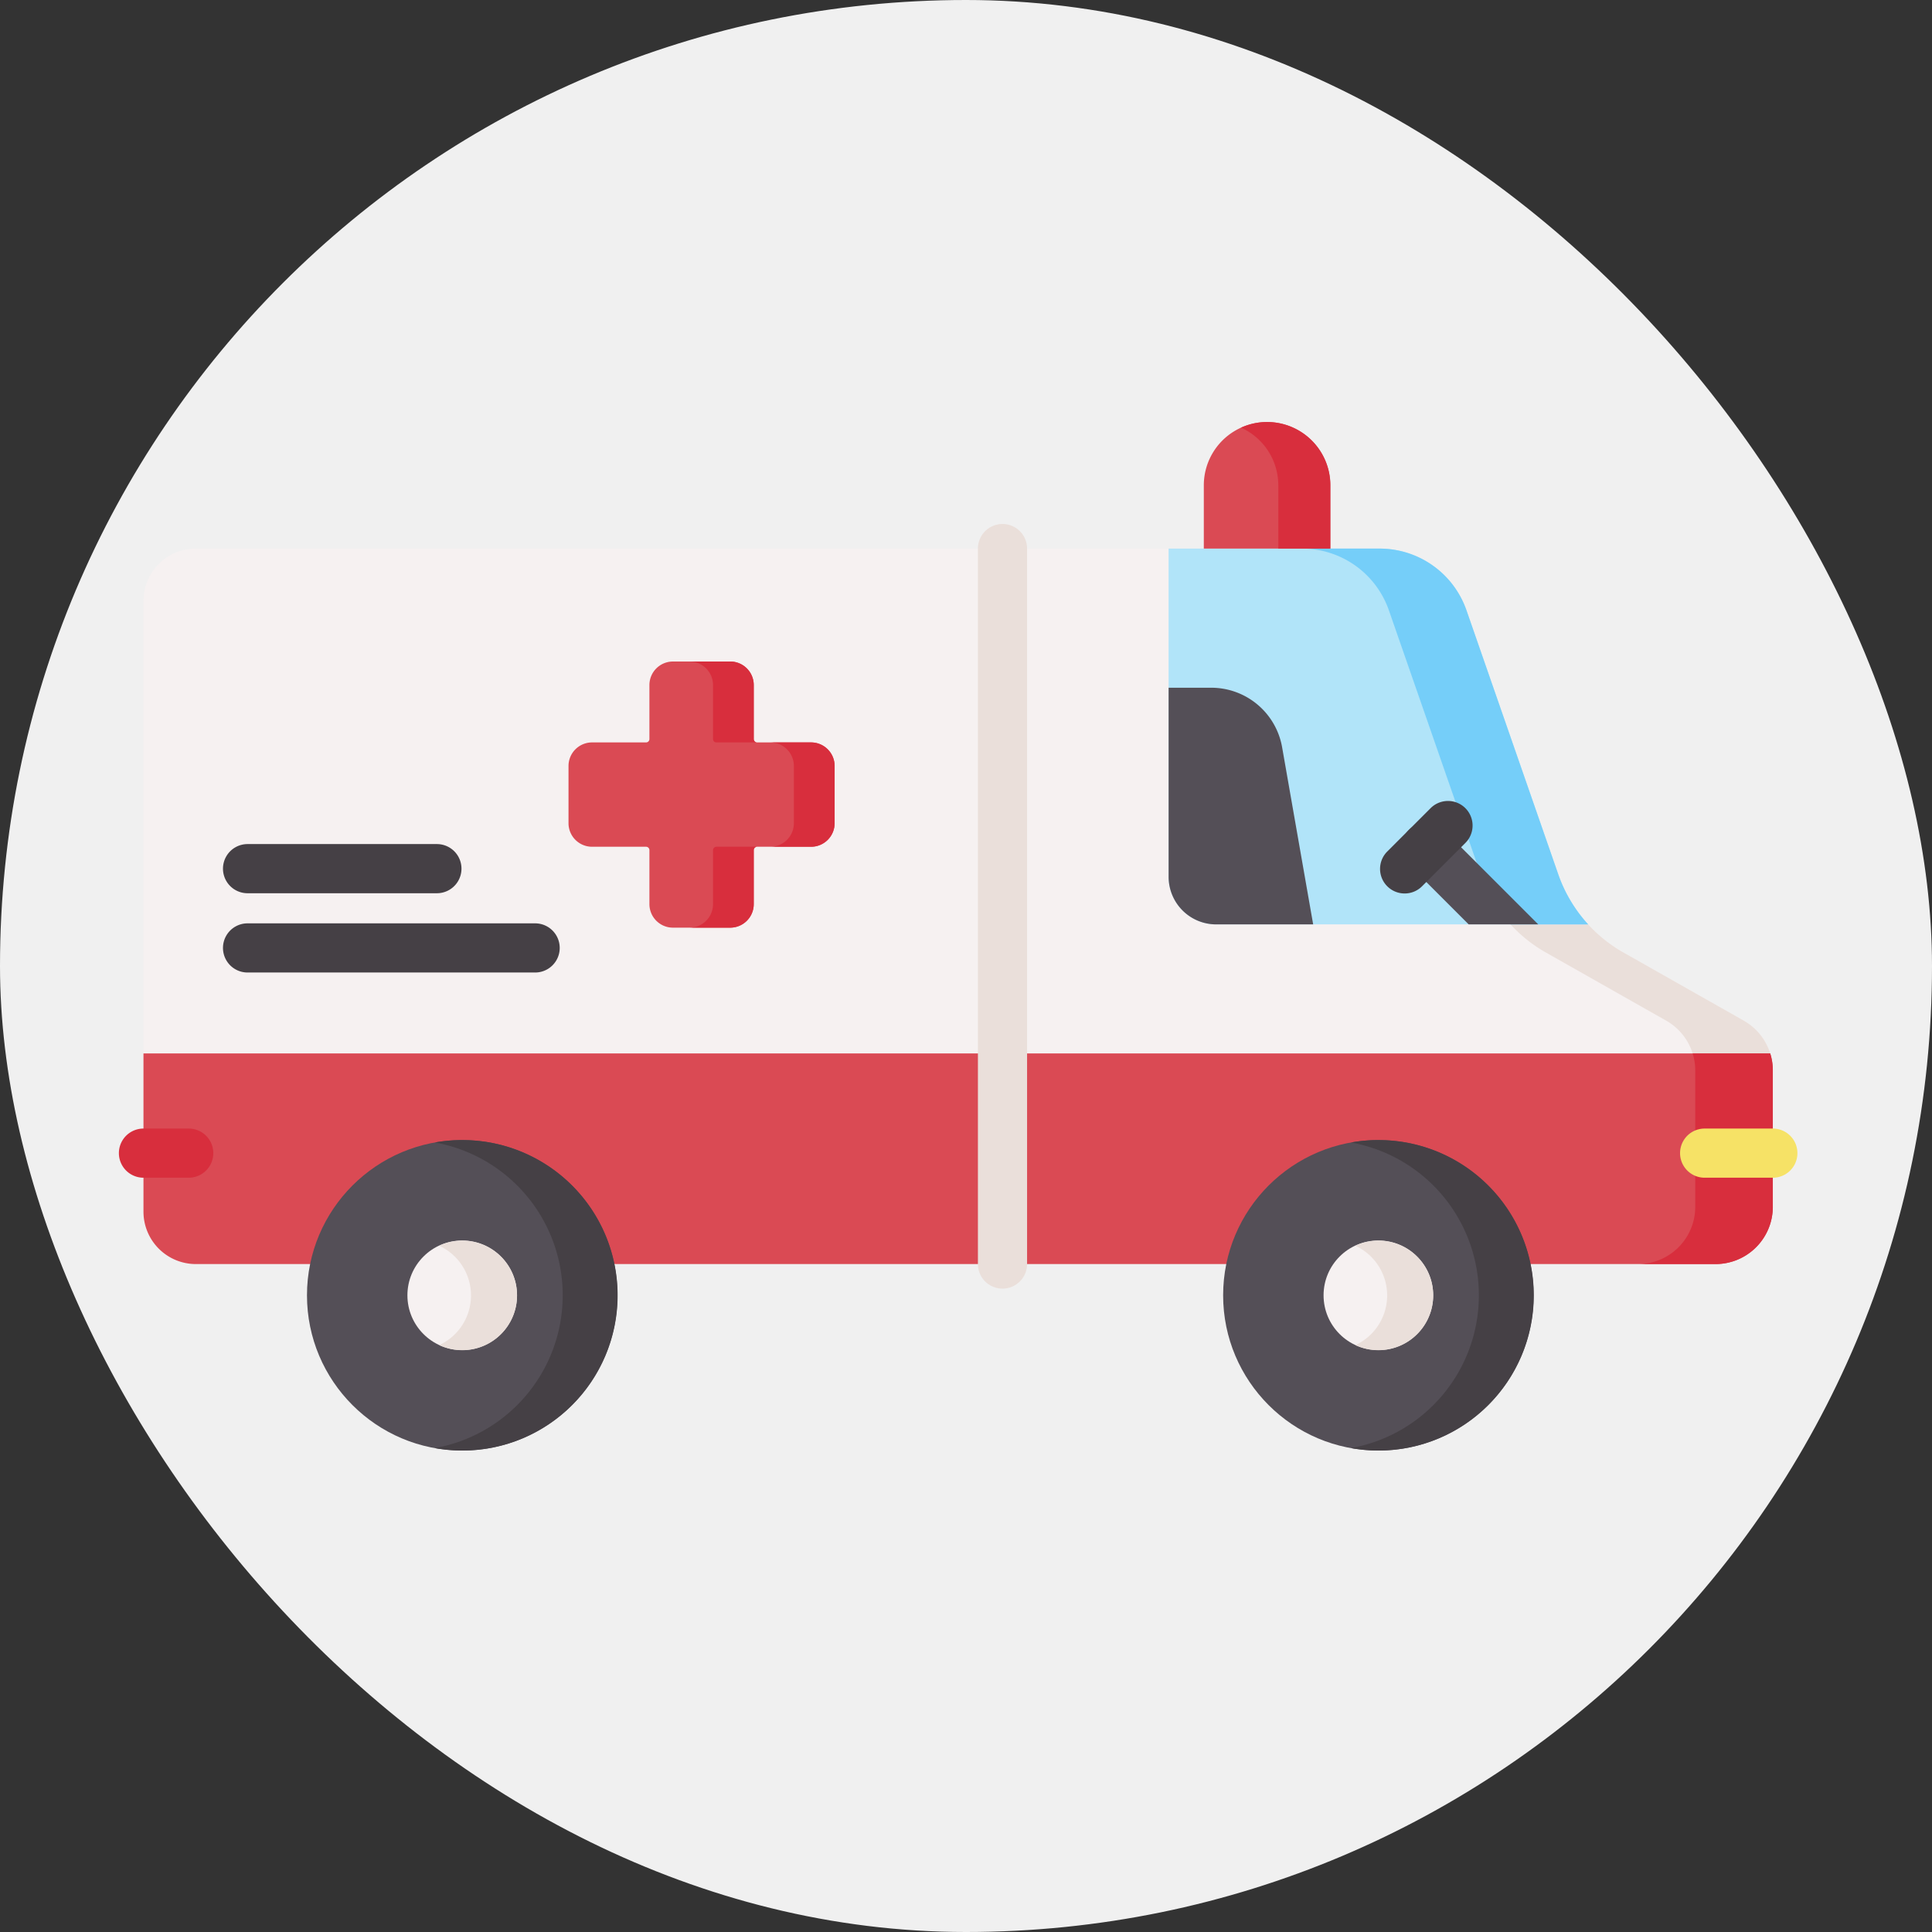 <svg xmlns="http://www.w3.org/2000/svg" width="65" height="65" viewBox="0 0 65 65">
  <rect x="0" y="0" width="65" height="65" fill="#333333" stroke="none"/>
  <g id="Grupo_25038" data-name="Grupo 25038" transform="translate(-709 -7427)">
    <rect id="Rectángulo_5781" data-name="Rectángulo 5781" width="65" height="65" rx="32.5" transform="translate(709 7427)" fill="#f0f0f0"/>
    <g id="Grupo_24923" data-name="Grupo 24923" transform="translate(713 7342.064)">
      <path id="Trazado_12255" data-name="Trazado 12255" d="M61.34,153.626l-4.047-2.292a4.835,4.835,0,0,1-1.189-.946H53.533L41.99,139.744v-2H9.263A1.762,1.762,0,0,0,7.5,139.505v15.223l1.521,3.309H60.507l1.722-3.309A1.921,1.921,0,0,0,61.34,153.626Z" transform="translate(-6.673 -34.351)" fill="#f6f1f1"/>
      <path id="Trazado_12256" data-name="Trazado 12256" d="M431.092,254.166l-4.047-2.292a4.835,4.835,0,0,1-1.189-.946h-2.572l-.195-.179q.076.091.156.179a4.836,4.836,0,0,0,1.189.946l4.047,2.292a1.922,1.922,0,0,1,.889,1.1,1.884,1.884,0,0,1,.088.574v2.735h.8l1.722-3.309a1.922,1.922,0,0,0-.889-1.1Z" transform="translate(-376.425 -134.892)" fill="#eadfda"/>
      <path id="Trazado_12257" data-name="Trazado 12257" d="M62.317,292.308v4.586a1.926,1.926,0,0,1-1.926,1.927H9.263A1.763,1.763,0,0,1,7.5,297.058v-5.324H62.229A1.883,1.883,0,0,1,62.317,292.308Z" transform="translate(-6.673 -171.357)" fill="#da4a54"/>
      <path id="Trazado_12258" data-name="Trazado 12258" d="M467.824,291.734h-2.61a1.884,1.884,0,0,1,.088.574v4.586a1.926,1.926,0,0,1-1.926,1.927h2.61a1.926,1.926,0,0,0,1.926-1.927v-4.586A1.884,1.884,0,0,0,467.824,291.734Z" transform="translate(-412.267 -171.357)" fill="#d82e3d"/>
      <g id="Grupo_24916" data-name="Grupo 24916" transform="translate(28.901 102.565)">
        <path id="Trazado_12259" data-name="Trazado 12259" d="M262.859,155.966a.827.827,0,0,1-.827-.827V131.068a.827.827,0,1,1,1.654,0v24.071A.827.827,0,0,1,262.859,155.966Z" transform="translate(-262.032 -130.241)" fill="#eadfda"/>
      </g>
      <path id="Trazado_12260" data-name="Trazado 12260" d="M334.315,150.387H321.8a1.6,1.6,0,0,1-1.6-1.6V137.744h7.1a3.092,3.092,0,0,1,2.921,2.077l3.087,8.879A4.873,4.873,0,0,0,334.315,150.387Z" transform="translate(-284.883 -34.351)" fill="#b1e4f9"/>
      <path id="Trazado_12261" data-name="Trazado 12261" d="M369.524,148.7l-3.087-8.879a3.092,3.092,0,0,0-2.921-2.077h-2.61a3.092,3.092,0,0,1,2.921,2.077l3.087,8.879a4.874,4.874,0,0,0,1.007,1.688h2.61A4.874,4.874,0,0,1,369.524,148.7Z" transform="translate(-321.099 -34.351)" fill="#75cef9"/>
      <path id="Trazado_12262" data-name="Trazado 12262" d="M325.063,188.146H321.8a1.6,1.6,0,0,1-1.6-1.6v-6.362h1.433a2.421,2.421,0,0,1,2.385,2Z" transform="translate(-284.883 -72.11)" fill="#544f57"/>
      <path id="Trazado_12263" data-name="Trazado 12263" d="M392.717,221.578a.827.827,0,1,0-1.17,1.17l2.011,2.011h2.34Z" transform="translate(-348.146 -108.723)" fill="#544f57"/>
      <g id="Grupo_24917" data-name="Grupo 24917" transform="translate(42.43 111.883)">
        <path id="Trazado_12264" data-name="Trazado 12264" d="M385.522,217.838a.827.827,0,0,1-.585-1.412l1.458-1.458a.827.827,0,1,1,1.17,1.17l-1.458,1.458A.824.824,0,0,1,385.522,217.838Z" transform="translate(-384.694 -214.725)" fill="#454045"/>
      </g>
      <g id="Grupo_24918" data-name="Grupo 24918" transform="translate(52.524 122.905)">
        <path id="Trazado_12265" data-name="Trazado 12265" d="M479.327,316.312h-2.294a.827.827,0,0,1,0-1.654h2.294a.827.827,0,0,1,0,1.654Z" transform="translate(-476.206 -314.658)" fill="#f6e266"/>
      </g>
      <g id="Grupo_24919" data-name="Grupo 24919" transform="translate(0 122.905)">
        <path id="Trazado_12266" data-name="Trazado 12266" d="M2.349,316.312H.827a.827.827,0,0,1,0-1.654H2.349a.827.827,0,0,1,0,1.654Z" transform="translate(0 -314.658)" fill="#d82e3d"/>
      </g>
      <circle id="Elipse_1533" data-name="Elipse 1533" cx="5.223" cy="5.223" r="5.223" transform="translate(6.328 123.292)" fill="#544f57"/>
      <path id="Trazado_12267" data-name="Trazado 12267" d="M97.29,318.157a5.255,5.255,0,0,0-.922.083,5.222,5.222,0,0,1,0,10.281,5.223,5.223,0,1,0,.922-10.363Z" transform="translate(-85.739 -194.866)" fill="#454045"/>
      <circle id="Elipse_1534" data-name="Elipse 1534" cx="1.844" cy="1.844" r="1.844" transform="translate(9.707 126.671)" fill="#f6f1f1"/>
      <path id="Trazado_12268" data-name="Trazado 12268" d="M98.481,348.8a1.834,1.834,0,0,0-.774.172,1.841,1.841,0,0,1,0,3.343,1.843,1.843,0,1,0,.774-3.515Z" transform="translate(-86.93 -222.124)" fill="#eadfda"/>
      <circle id="Elipse_1535" data-name="Elipse 1535" cx="5.223" cy="5.223" r="5.223" transform="translate(37.151 123.292)" fill="#544f57"/>
      <path id="Trazado_12269" data-name="Trazado 12269" d="M376.749,318.157a5.254,5.254,0,0,0-.922.083,5.222,5.222,0,0,1,0,10.281,5.223,5.223,0,1,0,.922-10.363Z" transform="translate(-334.375 -194.866)" fill="#454045"/>
      <circle id="Elipse_1536" data-name="Elipse 1536" cx="1.844" cy="1.844" r="1.844" transform="translate(40.53 126.671)" fill="#f6f1f1"/>
      <path id="Trazado_12270" data-name="Trazado 12270" d="M377.94,348.8a1.834,1.834,0,0,0-.774.172,1.841,1.841,0,0,1,0,3.343,1.843,1.843,0,1,0,.774-3.515Z" transform="translate(-335.566 -222.124)" fill="#eadfda"/>
      <path id="Trazado_12271" data-name="Trazado 12271" d="M145.31,174.914h-1.816a.114.114,0,0,1-.114-.114v-1.816a.792.792,0,0,0-.792-.792h-1.926a.792.792,0,0,0-.792.792V174.8a.114.114,0,0,1-.114.114H137.94a.792.792,0,0,0-.792.792v1.926a.792.792,0,0,0,.792.792h1.816a.114.114,0,0,1,.114.114v1.816a.792.792,0,0,0,.792.792h1.926a.792.792,0,0,0,.792-.792v-1.816a.114.114,0,0,1,.114-.114h1.816a.792.792,0,0,0,.792-.792v-1.926a.792.792,0,0,0-.792-.792Z" transform="translate(-122.021 -65)" fill="#da4a54"/>
      <g id="Grupo_24920" data-name="Grupo 24920" transform="translate(19.197 107.192)">
        <path id="Trazado_12272" data-name="Trazado 12272" d="M174.843,172.984V174.8a.114.114,0,0,0,.114.114h1.37a.114.114,0,0,1-.114-.114v-1.816a.792.792,0,0,0-.792-.792h-1.37A.792.792,0,0,1,174.843,172.984Z" transform="translate(-174.051 -172.192)" fill="#d82e3d"/>
        <path id="Trazado_12273" data-name="Trazado 12273" d="M200.1,196.873h-1.37a.792.792,0,0,1,.792.792v1.926a.792.792,0,0,1-.792.792h1.37a.792.792,0,0,0,.792-.792v-1.926a.792.792,0,0,0-.792-.792Z" transform="translate(-196.01 -194.151)" fill="#d82e3d"/>
        <path id="Trazado_12274" data-name="Trazado 12274" d="M174.842,228.807v1.816a.792.792,0,0,1-.792.792h1.37a.792.792,0,0,0,.792-.792v-1.816a.114.114,0,0,1,.114-.114h-1.37A.114.114,0,0,0,174.842,228.807Z" transform="translate(-174.05 -222.461)" fill="#d82e3d"/>
      </g>
      <g id="Grupo_24921" data-name="Grupo 24921" transform="translate(3.505 113.334)">
        <path id="Trazado_12275" data-name="Trazado 12275" d="M38.97,229.528H32.6a.827.827,0,0,1,0-1.654H38.97a.827.827,0,0,1,0,1.654Z" transform="translate(-31.776 -227.874)" fill="#454045"/>
      </g>
      <g id="Grupo_24922" data-name="Grupo 24922" transform="translate(3.505 116.001)">
        <path id="Trazado_12276" data-name="Trazado 12276" d="M42.278,253.708H32.6a.827.827,0,1,1,0-1.654h9.675a.827.827,0,1,1,0,1.654Z" transform="translate(-31.776 -252.054)" fill="#454045"/>
      </g>
      <path id="Trazado_12277" data-name="Trazado 12277" d="M335.2,103.393h-4.259v-2.129a2.129,2.129,0,1,1,4.259,0Z" transform="translate(-294.44)" fill="#da4a54"/>
      <path id="Trazado_12278" data-name="Trazado 12278" d="M343.175,99.134a2.119,2.119,0,0,0-.877.19,2.128,2.128,0,0,1,1.253,1.939v2.129H345.3v-2.129a2.129,2.129,0,0,0-2.129-2.129Z" transform="translate(-304.544)" fill="#d82e3d"/>
    </g>
  </g>
</svg>
